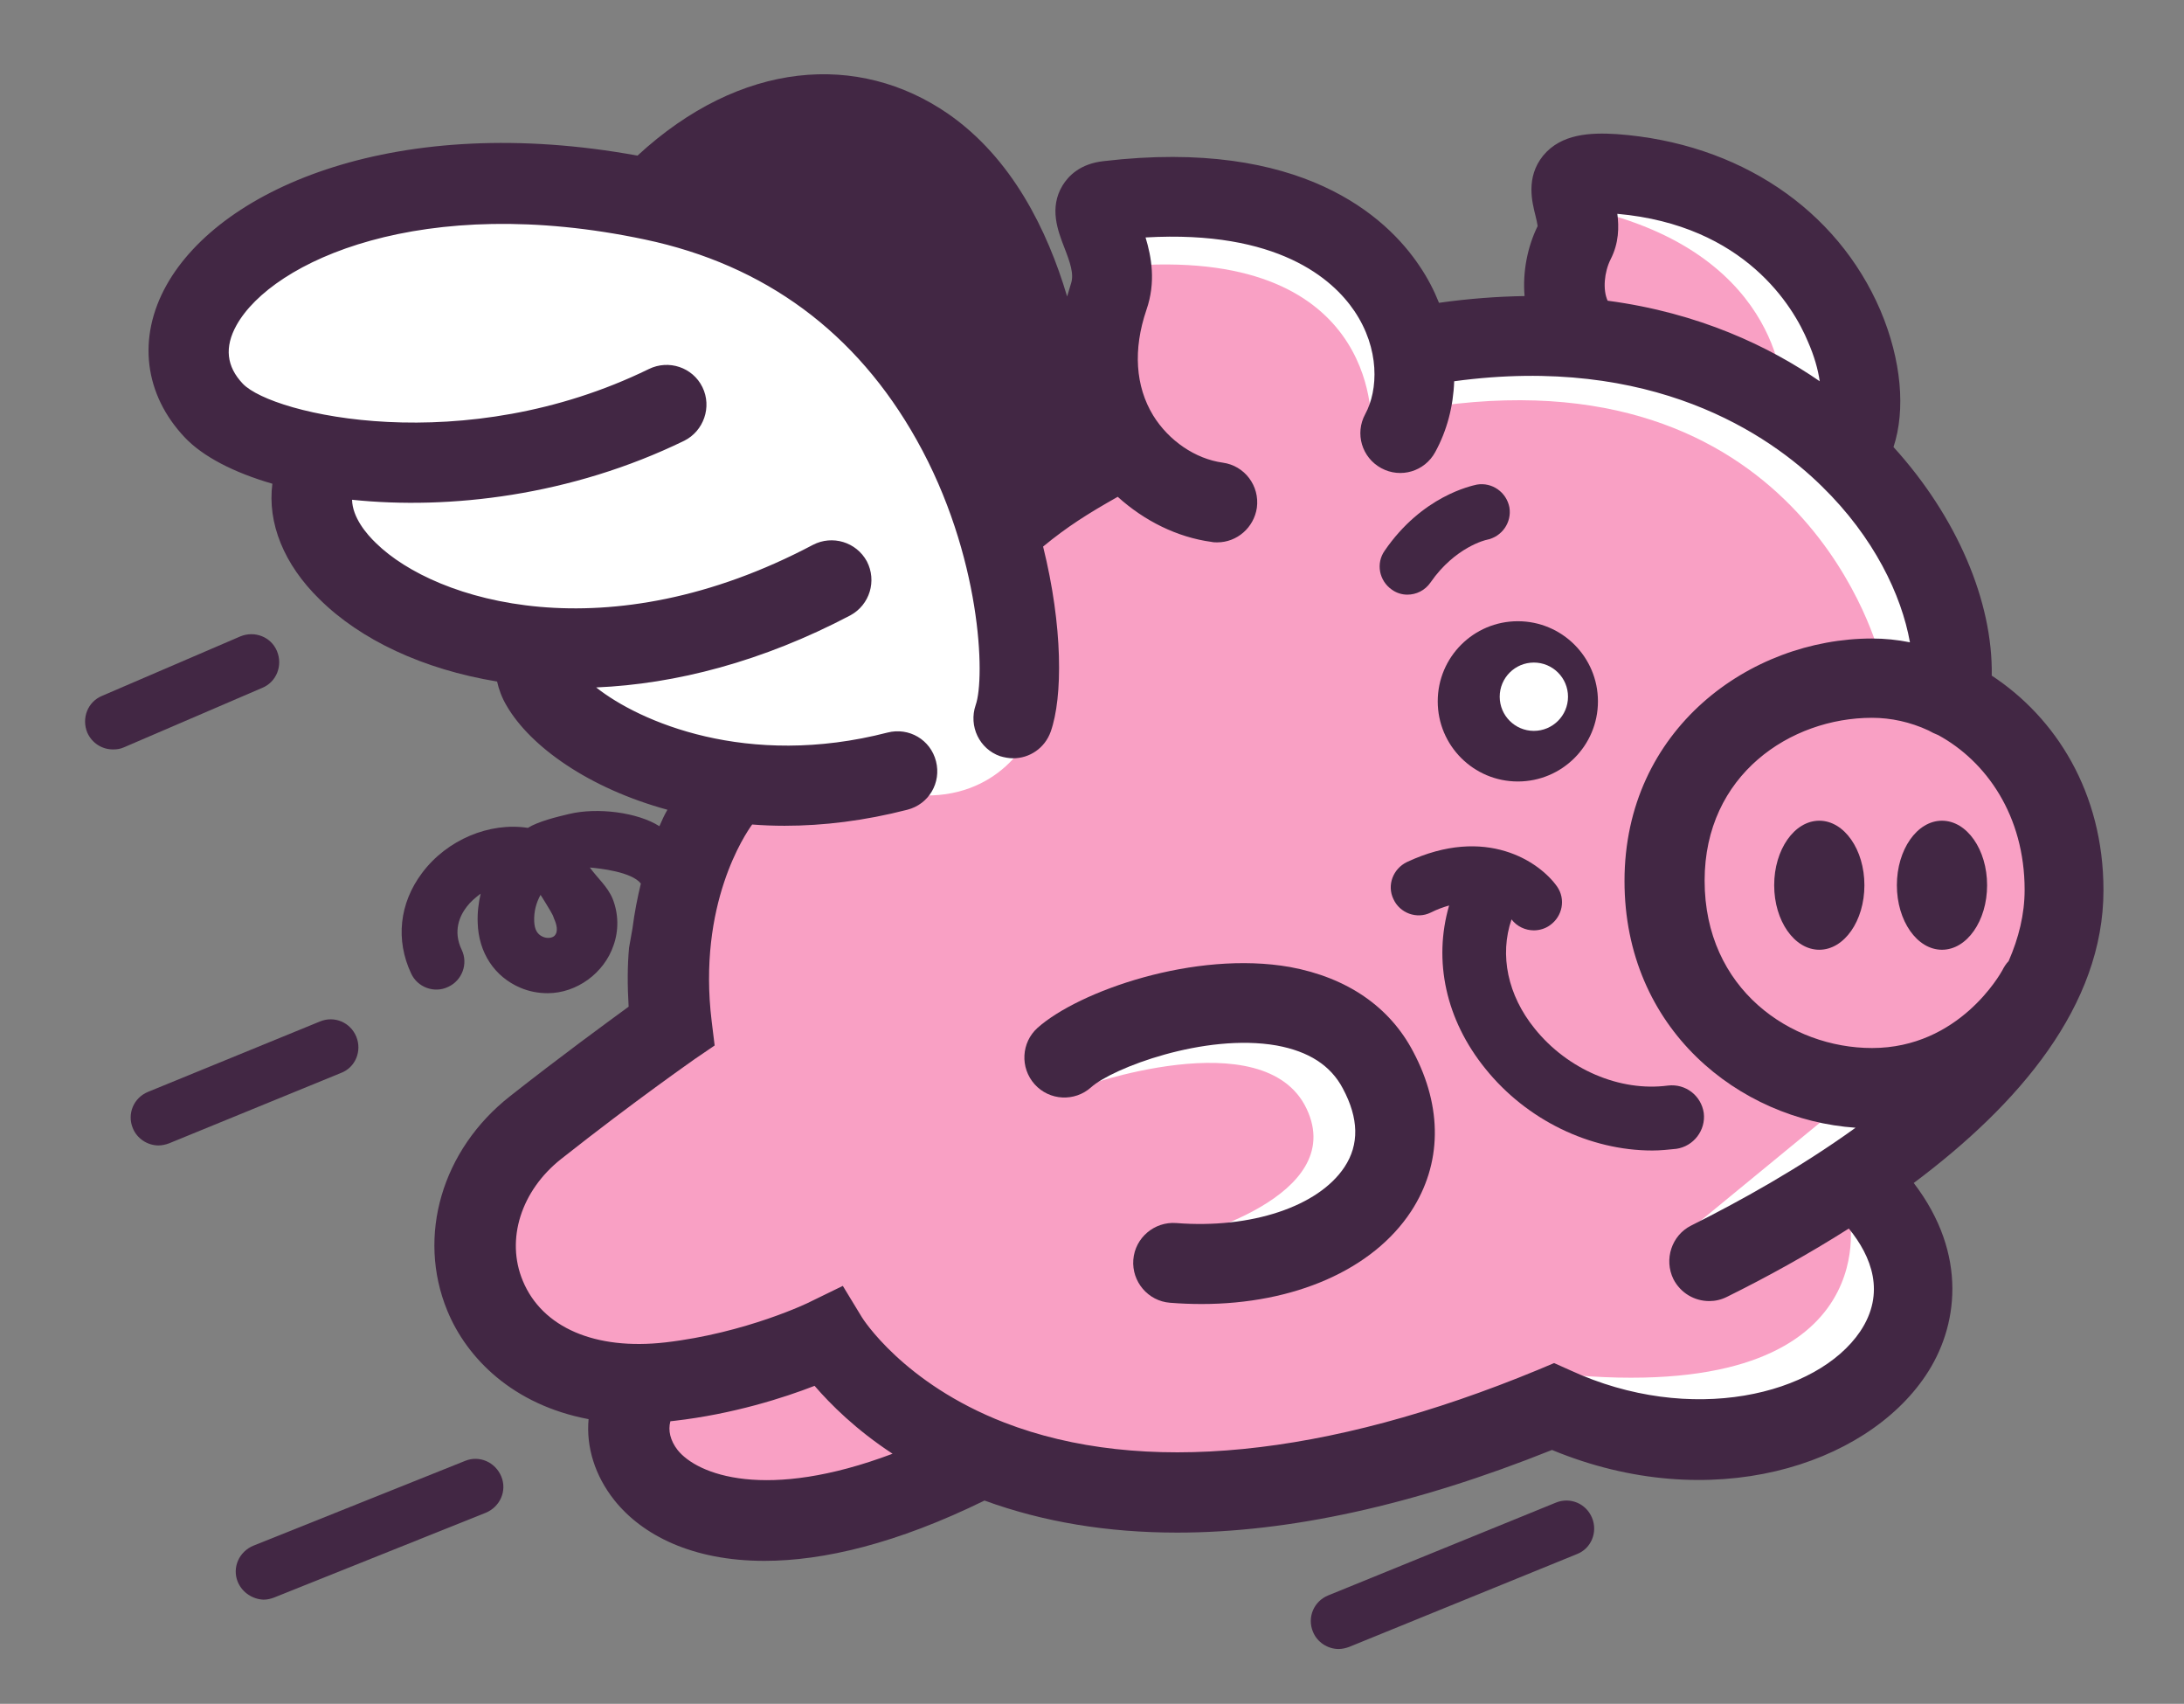 <?xml version="1.0" encoding="utf-8"?>
<!-- Generator: Adobe Illustrator 21.1.0, SVG Export Plug-In . SVG Version: 6.00 Build 0)  -->
<svg version="1.1" id="Layer_2_1_" xmlns="http://www.w3.org/2000/svg" xmlns:xlink="http://www.w3.org/1999/xlink" x="0px" y="0px"
	 viewBox="0 0 518 404" style="enable-background:new 0 0 518 404;" xml:space="preserve">
<rect x="0" y="0" width="518" height="404" fill="#808080" stroke="none"/>
<style type="text/css">
	.st0{fill:#FFFFFF;}
	.st1{fill:#F9A0C4;}
	.st2{fill:#422744;}
</style>
<g>
	<g>
		<g>
			<path class="st0" d="M238.7,192.3c-5.4,0-80.3-7.2-96.3-14.3c-16-7.1-20.7-29.4-20.7-29.4S83.5,137,76.4,128.1
				c-7.2-8.9-3.6-21.4-3.6-21.4s-16-5.3-26.7-28.5S85.3,44.3,121,42.5c35.6-1.8,101.6,39.2,124.8,53.5s146.3,53.5,153.4,53.5
				c7.2,0,58.9,12.4,76.7,26.7c17.9,14.3,21.4,44.6,3.6,64.2c-17.8,19.6-49.9,16-49.9,16S244.1,192.2,238.7,192.3z"/>
		</g>
		<g>
			<g>
				<g>
					<path class="st1" d="M446.7,280.5c-0.9,15.8,18.4,36.9-9.7,52.7c-12.7,7.2-37.7,12.3-59.7,3.5s-12.3-4.4-29,2.6
						c-16.7,7-37.8,10.5-58,12.3c-20.2,1.8-29.9,0.9-48.3-3.5c-18.5-4.3-37.8,13.2-53.6,14.1c-15.8,0.8-29.9,1.7-37.8-14.1
						c-7.9-15.8,2.3-19.3-8.8-21.1s-19.3-10.6-27.2-25.5s7.1-22,17.6-32.5c10.5-10.6,26.3-14.1,27.2-25.8c0.9-11.8,1.7-27,7-42.8
						c5.2-15.8,18.7-17.1,47.4-12.3c21,3.5,30-11.7,30.7-14.9c0.7-3.1-4.4-26.3-7-36c-2.6-9.6,5.3-14.9,5.3-14.9l16.7-8.8
						c11.5-4.4,0-27.3,1.8-34.3s-0.9-20.2,0.9-28.1s20.2-2.6,36.9,0.9c16.7,3.5,35.1,10.5,36,22.8c0.9,12.3,11.4,1.8,24.6,1.8
						c13.1,0,14.9-14,13.9-19.3s1.9-12.4,4.5-15s37.7,7.1,47.4,14.1c9.7,7.1,15.9,29.9,14.1,38.7c-1.8,8.7,21.1,40.4,24.6,55.3
						c3.5,15-15.8,8.8-23.7,8.8c-8,0-32.6,12.3-38.7,29.9s-5.2,24.6-2.6,37.8c2.6,13.1,30.7,29.8,44.8,31c14,1.2,7.9,9.4,7.9,9.4
						S447.5,264.6,446.7,280.5z"/>
				</g>
			</g>
			<g>
				<g>
					<path class="st0" d="M459.8,146.7c0-1.8-9.9-18.2-15.2-29.3c-5.3-11.1-10-17-8.8-25.2c1.2-8.2-0.6-12.9-8.2-25.8
						C420,53.6,397.8,50,388.4,47.7c-9.4-2.4-10,2.3-10,2.3c45.1,11.1,44.5,43.9,44.5,43.9s-10.5-3-15.8-5.3
						c-5.2-2.3-15.8-5.8-19.3-7c-3.6-1.2-36.4-1.2-38.7-0.6c-2.3,0.6-14.5-3.1-14.5-3.1s-17.6-20.5-22.3-24
						c-4.6-3.5-22.2-5.8-26.9-6.4s-24.6,1.2-24.6,1.2l11.1,14.1c56.2-2.3,53.3,38.7,53.3,38.7l16.4-5.3
						c86.6-11.7,104.2,59.2,104.2,59.2C460.4,166.5,459.8,148.4,459.8,146.7z"/>
				</g>
			</g>
			<g>
				<g>
					<path class="st0" d="M449.8,267.3c3.5-5.9-12.3-5.9-12.3-5.9l-39.2,32.2C404.8,294.8,446.4,273.1,449.8,267.3z"/>
				</g>
			</g>
			<g>
				<g>
					<path class="st0" d="M450.4,320.5c0,5.3-19.4,14.7-25.8,17.6c-6.4,3-31,1.8-39.8,1.2c-8.7-0.6-14.6-13.5-14.6-13.5
						c77.3,7.6,68.5-36.9,68.5-36.9C459.2,282.5,450.5,315.3,450.4,320.5z"/>
				</g>
			</g>
			<g>
				<g>
					<path class="st0" d="M268.9,241.5c5.2-4.7,32.2-6.5,43.3-1.8c11.1,4.7,17,14.1,19.9,29.9s-18.7,22.8-24,24.6
						c-5.2,1.7-27.5-0.6-27.5-0.6s39.3-9.6,29.3-30.7s-53.9-5-53.9-5S263.6,246.2,268.9,241.5z"/>
				</g>
			</g>
		</g>
	</g>
	<g>
		<circle class="st1" cx="442.9" cy="209.2" r="40.2"/>
		<path class="st2" d="M131.5,221.9c-0.5,0.5-1.7,0.7-2.8,0.2c-1.3-0.6-1.9-1.7-2-3.6c-0.1-2.4,0.5-4.5,1.5-6.3
			c0-0.1,2.7,4.3,2.9,4.8c0.1,0.2,0.2,0.5,0.3,0.8C132,219.1,132.5,220.9,131.5,221.9z M159,337c0.3,0,0.6-0.1,0.9-0.1
			c14-1.6,26.1-5.5,33.3-8.3c3.8,4.4,9.8,10.4,18.5,16.1c-30,11.3-46.3,5-51-0.9C159,341.6,158.4,339.2,159,337z M149.2,224.7
			c-0.4,4.3-0.4,9-0.1,14c-5.6,4.1-15.9,11.6-28.1,21.2c-16.2,12.7-22.2,33.2-14.9,50.9c4.6,11.2,15.5,22.3,33.5,25.7
			c-0.6,6.6,1.5,13.4,6.1,19.2c6.6,8.3,18.5,14.4,35.6,14.4c14,0,31.4-4.1,52.2-14.3c14,5.1,29.2,7.6,45.7,7.6
			c26.5,0,56.2-6.5,88.9-19.6c37.7,15.6,74.3,3.7,88.6-17.6c7.7-11.4,10.2-28.7-2.8-45.7c25-18.7,45-42.1,45-69.4
			c0-23.3-11.4-41-26.5-50.9c0.3-17.6-8.3-37.7-23.3-54.2c2.9-8.8,1.9-20.6-3.1-32.4c-10.3-24-33.6-39.7-62.5-41.8
			c-6.3-0.4-13.2-0.1-17.5,5.1c-4.2,5.2-2.6,11.1-1.8,14.3c0.2,0.7,0.4,1.8,0.5,2.4c-2.4,4.9-3.6,10.8-3.1,16.6
			c-6.4,0.1-13.2,0.6-20.3,1.6c-1.2-3-2.7-5.9-4.6-8.7c-7.8-11.7-28-30.4-74.9-24.9c-5.6,0.6-8.4,3.5-9.8,5.8
			c-3.2,5.3-1.1,10.7,0.4,14.6c1.4,3.6,2.4,6.4,1.6,8.7c-0.3,1-0.6,2-0.9,3C248.4,54.5,240,37.5,224.9,27
			c-21.3-14.7-49.2-12.7-73.7,9.9C94.8,26.6,52.6,44.2,39.5,67.6c-7,12.5-5.3,26,4.4,36.2c4.2,4.4,11.4,8.2,20.7,10.9
			c-1.2,9.3,2.7,19.1,11.2,27.4c9.7,9.6,24.5,16.6,42.1,19.5c0.4,1.8,1.1,3.8,2.3,5.8c5.6,9.6,19.4,19.5,38.1,24.6
			c-0.7,1.2-1.3,2.5-1.9,3.9c-5.2-3.3-14.7-4.5-21.4-2.9c-3,0.7-7.4,1.8-9.8,3.3c-9.1-1.4-19.2,2.8-25.1,10.7
			c-5.4,7.2-6.3,15.9-2.6,23.8c1.5,3.3,5.5,4.8,8.8,3.2c3.3-1.5,4.8-5.5,3.2-8.8c-2.1-4.4-0.5-8,1.2-10.2c0.9-1.2,2.1-2.2,3.3-3.1
			c-0.5,2.2-0.8,4.5-0.7,6.9c0.2,7.1,4,12.8,10.1,15.4c2.1,0.9,4.3,1.3,6.5,1.3c6.9,0,13.4-4.8,15.6-11.3c1.3-3.6,1.2-7.6-0.2-11.1
			c-1.2-2.9-3.6-4.9-5.4-7.4c2.3,0.2,9.9,1,12.1,3.8c-0.8,3.3-1.5,6.8-2,10.7L149.2,224.7z M428.8,81c1.5,3.4,2.4,6.6,2.8,9.4
			c-11.9-8.2-28.5-16.2-50.3-19.1c-1.2-2.6-0.8-6.8,0.7-9.8c2-3.9,2-7.7,1.6-10.8C413.9,53.4,425.4,72.8,428.8,81z M453,152.3
			c-3-0.6-6-0.9-9-0.9c-28.9,0-58.7,21.5-58.7,57.5c0,35.1,27.2,56.6,54.8,58.5c-13.3,9.6-27.6,17.5-39,23.2
			c-4.6,2.3-6.5,8-4.2,12.7c1.7,3.3,5,5.2,8.5,5.2c1.4,0,2.8-0.3,4.2-1c9.5-4.7,19.3-10.1,28.9-16.2c5.4,6.6,8.8,15.3,2.7,24.4
			c-10.2,15.1-40.2,22.4-68.8,9.2l-3.8-1.7l-3.8,1.6c-50.3,20.8-94.1,25.1-126.6,12.5c-24-9.3-33.7-24.8-33.8-25l-4.5-7.4l-7.8,3.8
			c-0.1,0.1-15.2,7.4-34.3,9.6c-16.6,1.9-29.2-3.5-33.8-14.6c-4.1-9.8-0.4-21.4,9.1-28.9c17.6-13.9,31.6-23.6,31.7-23.7l4.7-3.2
			l-0.7-5.7c-3.4-27.8,8-44.5,9.6-46.7c2.5,0.2,5.1,0.3,7.7,0.3c9.2,0,19-1.2,29.1-3.8c5.1-1.3,8.1-6.4,6.8-11.5s-6.4-8.1-11.5-6.8
			c-33.3,8.6-58.9-2.6-69.1-10.7c18.8-0.8,39.4-6.1,60.3-17.1c4.6-2.5,6.3-8.2,3.9-12.8c-2.5-4.6-8.2-6.3-12.8-3.9
			c-48.8,25.8-89.4,13.5-103.6-0.4c-2.3-2.2-5.6-6.1-5.7-10.3c23,2.4,51.9-0.9,78.8-14c4.6-2.3,6.6-8,4.3-12.7
			c-2.3-4.7-8-6.6-12.7-4.3c-43.8,21.4-89.2,10.9-96.3,3.5c-3.9-4.1-4.4-8.7-1.5-13.9c8.5-15.2,44.1-31.5,96.9-20.3
			c28.4,6,50.1,22,64.4,47.5c15.4,27.4,16.3,56.5,14,62.9c-1.7,5,0.9,10.4,5.8,12.1c1,0.3,2.1,0.5,3.1,0.5c3.9,0,7.5-2.4,8.9-6.3
			c2.9-8.2,2.9-25-1.8-43.9c5.7-4.7,10.6-7.8,17.7-11.8c6.3,5.7,14.1,9.6,22.3,10.7c0.4,0.1,0.9,0.1,1.3,0.1c4.7,0,8.7-3.5,9.4-8.2
			c0.7-5.2-2.9-10-8.1-10.7c-6.5-0.9-12.8-5.2-16.5-11.2c-4.2-6.9-4.8-15.6-1.6-25c2.3-6.6,1.2-12.6-0.2-17.2
			c31.4-1.8,44.4,9.9,49.5,17.4c6.1,9,5.7,18.8,2.6,24.5c-2.5,4.6-0.8,10.3,3.8,12.8s10.3,0.8,12.8-3.8c2.8-5.1,4.3-10.9,4.5-16.8
			c47-6.4,74.7,12.6,87.2,24.9C444.5,127.4,451,141.1,453,152.3z M474.9,230.1c-0.4,0.7-10.2,18.4-30.9,18.4
			c-19.2,0-39.7-13.9-39.7-39.7c0-25.1,20.4-38.6,39.7-38.6c4.5,0,9.1,1,13.4,3c0.7,0.4,1.5,0.8,2.3,1.1
			c11.4,6.2,20.5,19.1,20.5,36.7c0,5.8-1.4,11.4-3.8,16.9C475.8,228.5,475.3,229.3,474.9,230.1z"/>
		<path class="st2" d="M306,229.3c-22.6-4-50.1,5.7-59.9,14.4c-3.9,3.5-4.2,9.5-0.7,13.4c3.5,3.9,9.5,4.2,13.4,0.7
			c5-4.5,26.9-12.9,44-9.9c7.6,1.4,12.8,4.7,15.7,10.2c3.8,7.1,3.9,13.3,0.4,18.6c-6.2,9.4-22.2,14.7-39.9,13.3
			c-5.2-0.4-9.8,3.5-10.2,8.7s3.5,9.8,8.7,10.2c2.5,0.2,5,0.3,7.5,0.3c21.9,0,40.6-8.1,49.7-22c7.3-11.2,7.5-24.6,0.5-37.8
			C329.6,238.7,319.5,231.8,306,229.3z"/>
		<path class="st2" d="M358,120.3c-0.7-3.6-4.1-6-7.7-5.4c-1.3,0.3-13,2.7-21.9,15.7c-2.1,3-1.3,7.1,1.7,9.2
			c1.1,0.8,2.4,1.2,3.7,1.2c2.1,0,4.2-1,5.5-2.9c5.8-8.4,13.2-10.1,13.3-10.1C356.2,127.3,358.6,123.9,358,120.3z"/>
		<circle class="st2" cx="360" cy="166.3" r="19"/>
		<ellipse class="st2" cx="460.6" cy="209.9" rx="10.7" ry="15.3"/>
		<ellipse class="st2" cx="431.5" cy="209.9" rx="10.7" ry="15.3"/>
		<path class="st2" d="M343.7,214.7c-3.8,13.1-0.8,27.1,8.6,38.7c9.8,12.2,24.8,19.4,39.6,19.4c1.9,0,3.8-0.2,5.7-0.4
			c4.1-0.6,7-4.4,6.5-8.5c-0.6-4.1-4.3-7-8.5-6.5c-11.4,1.5-23.8-3.8-31.6-13.5c-6.4-7.9-8.4-17.4-5.5-25.9c1.3,1.7,3.3,2.6,5.3,2.6
			c1.3,0,2.7-0.4,3.8-1.2c3-2.1,3.8-6.2,1.7-9.2c-4.1-5.8-16.8-14.6-35.6-5.8c-3.3,1.6-4.8,5.5-3.2,8.8c1.5,3.3,5.5,4.8,8.8,3.2
			C340.9,215.6,342.3,215.1,343.7,214.7z"/>
		<path class="st2" d="M62.5,379.3c0.9,0,1.7-0.2,2.5-0.5l50.2-20.1c3.4-1.4,5.1-5.2,3.7-8.6c-1.4-3.4-5.2-5.1-8.6-3.7l-50.2,20.1
			c-3.4,1.4-5.1,5.2-3.7,8.6C57.5,377.7,60,379.2,62.5,379.3z"/>
		<path class="st2" d="M315,378.3c-3.4,1.4-5,5.2-3.6,8.6c1,2.5,3.5,4.1,6.1,4.1c0.8,0,1.7-0.2,2.5-0.5l54-22c3.4-1.3,5-5.2,3.6-8.6
			s-5.2-5-8.6-3.6L315,378.3z"/>
		<path class="st2" d="M35.1,258.9c-3.4,1.4-5,5.2-3.6,8.6c1,2.5,3.5,4.1,6.1,4.1c0.8,0,1.7-0.2,2.5-0.5l40.8-16.7
			c3.4-1.3,5-5.2,3.6-8.6c-1.4-3.4-5.2-5-8.6-3.6L35.1,258.9z"/>
		<path class="st2" d="M57,150.9L24.2,165c-3.4,1.4-4.9,5.3-3.5,8.7c1.1,2.5,3.5,4,6.1,4c0.9,0,1.7-0.1,2.6-0.5l32.8-14.1
			c3.4-1.4,4.9-5.3,3.5-8.7S60.4,149.5,57,150.9z"/>
	</g>
</g>
<g>
	<g>
		<circle class="st0" cx="363.8" cy="165.2" r="8.1"/>
	</g>
</g>
</svg>

